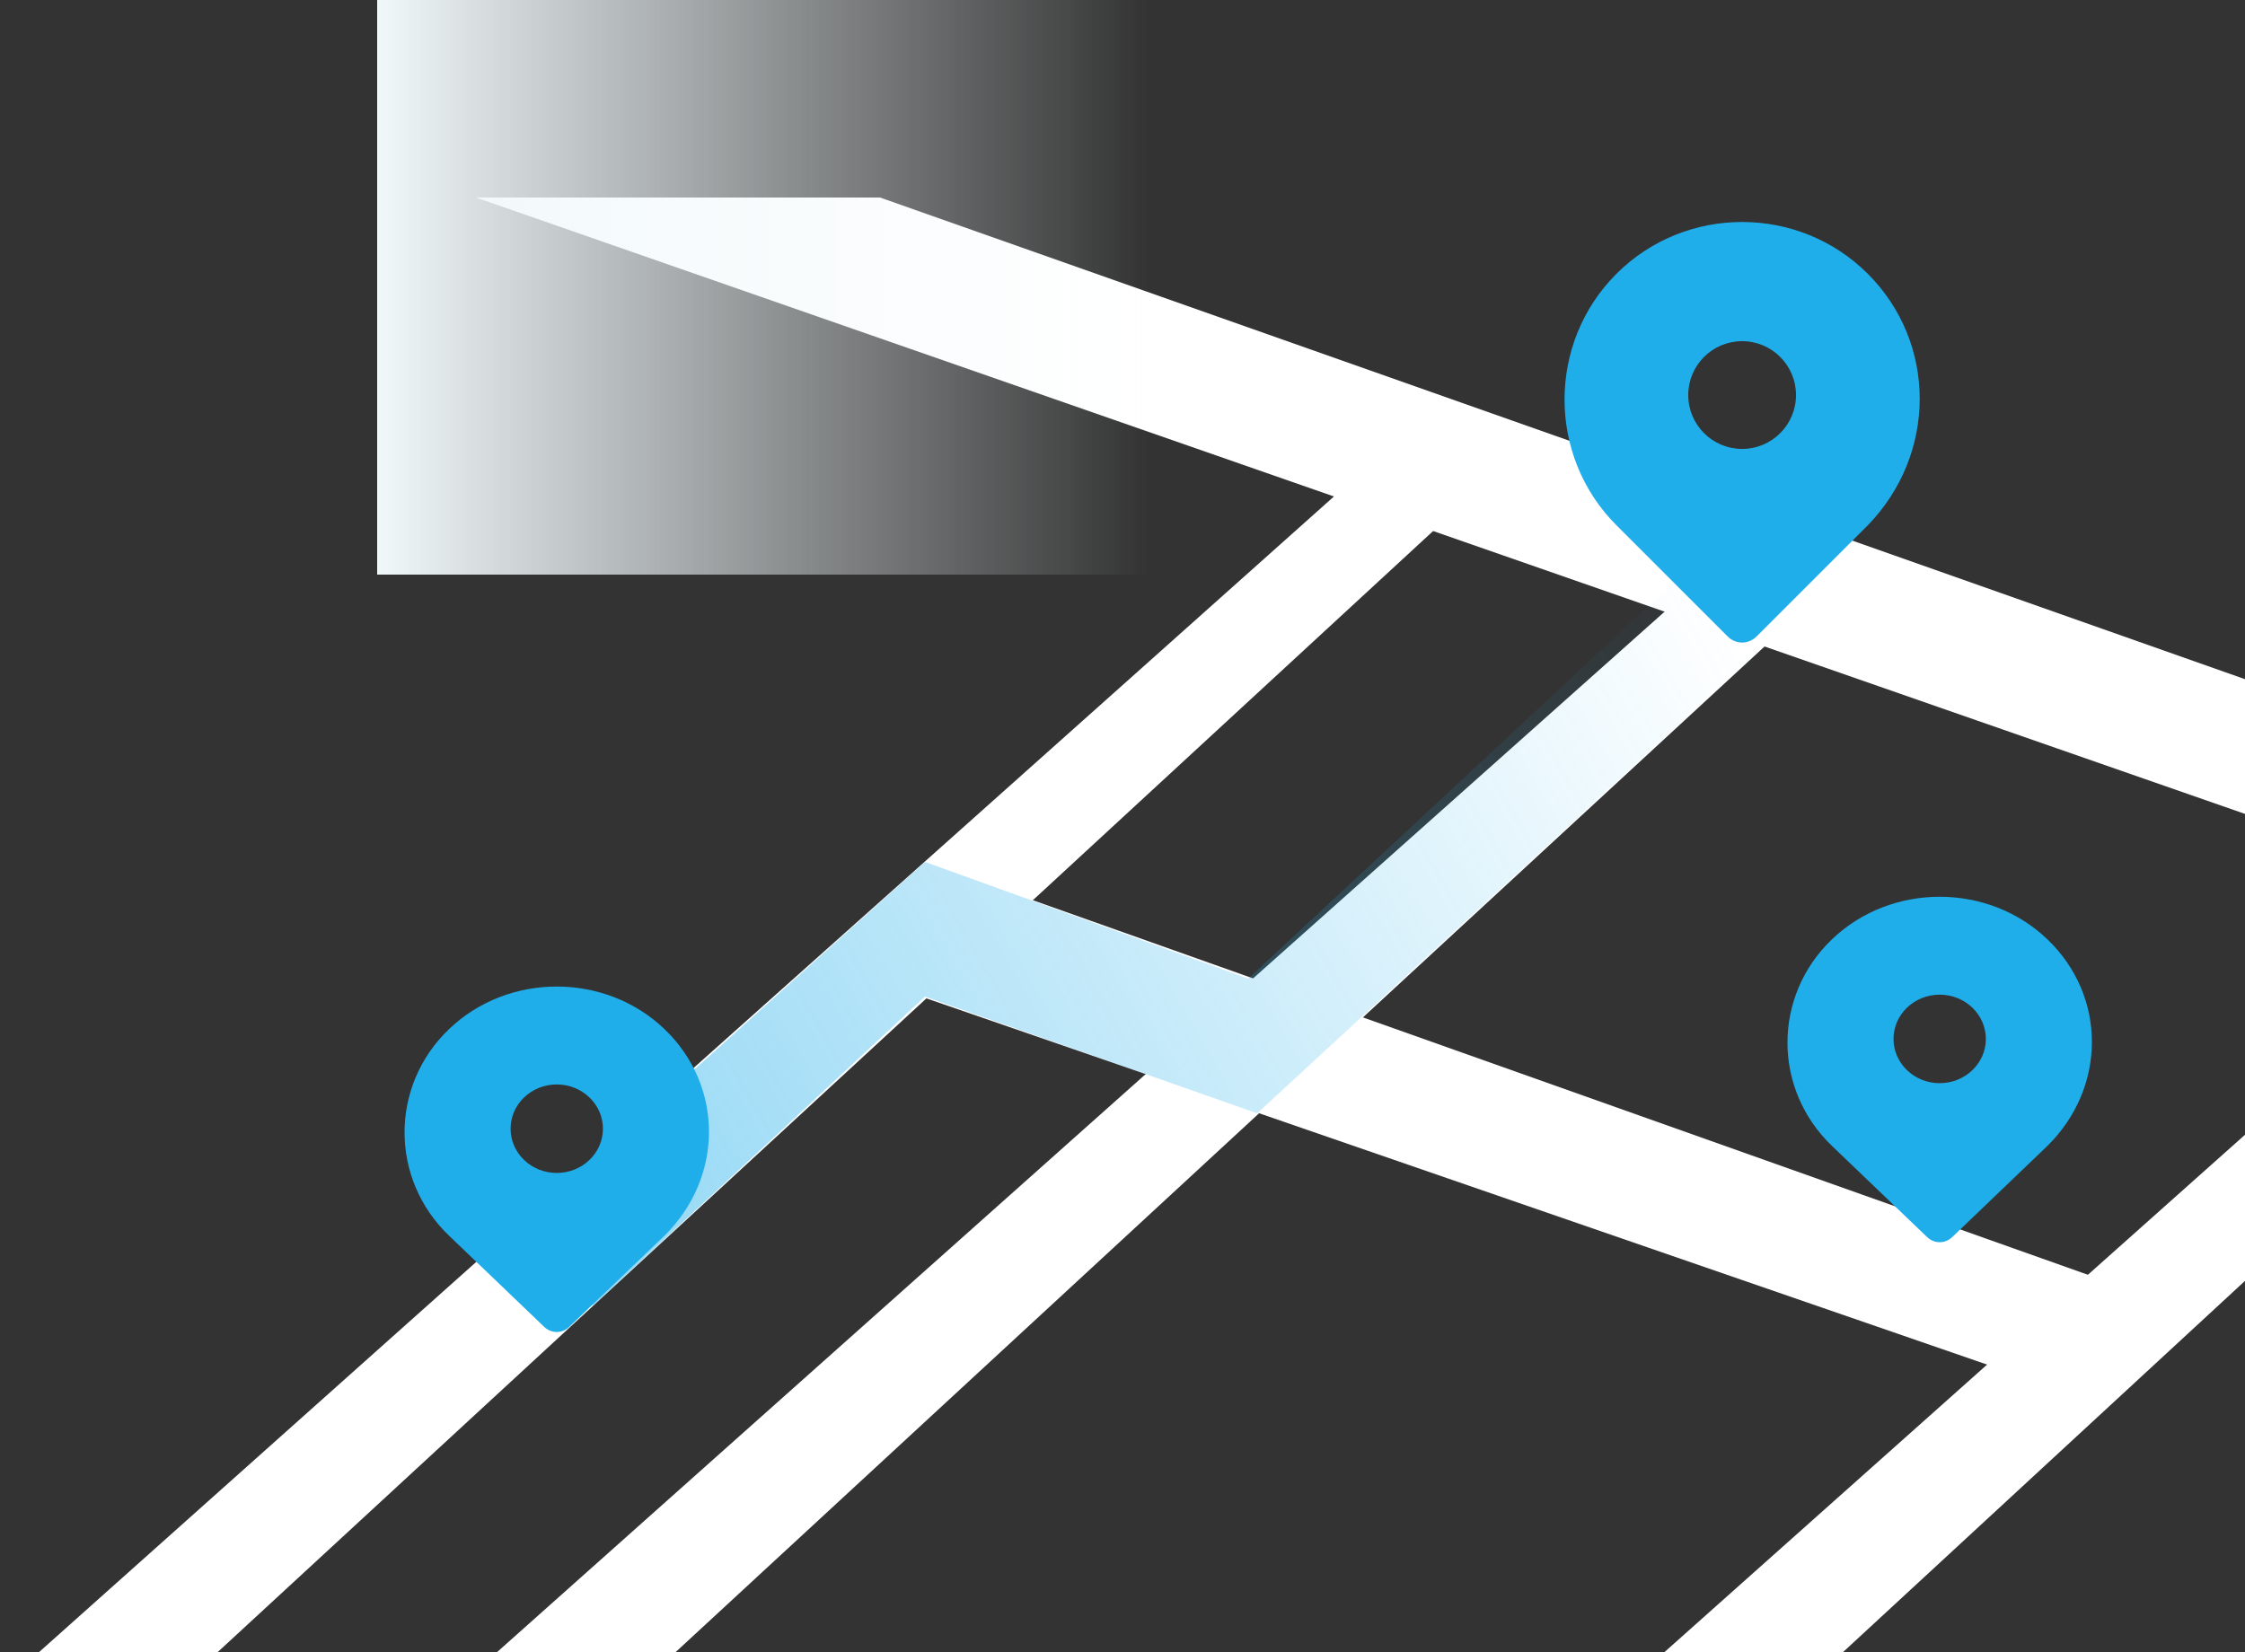 <svg width="125" height="92" viewBox="0 0 125 92" fill="none" xmlns="http://www.w3.org/2000/svg">
<rect x="0" y="0" width="125" height="92" fill="#333333" stroke="none"/>
<path d="M125.5 45.5L26.5 11H49L125.5 38V45.5Z" fill="white"/>
<path d="M0.5 93.5L75 27L81.5 28L10.5 93.5H0.5Z" fill="white"/>
<path d="M26 93.5L95 32L101.5 33L36 93.5H26Z" fill="white"/>
<path d="M91 93.5L160 32L166.5 33L101 93.5H91Z" fill="white"/>
<path d="M51.5 48L120.5 72.5L115 77.5L45.5 53.5L51.5 48Z" fill="white"/>
<rect x="21" width="43" height="32" fill="url(#paint0_linear_622_2102)"/>
<path d="M102 52.313C105.3 49.15 110.7 49.15 114 52.313C117.3 55.475 117.3 60.554 114 63.813L108.7 68.892C108.3 69.275 107.7 69.275 107.3 68.892L102 63.813C98.7 60.65 98.7 55.475 102 52.313ZM108 55.393C106.58 55.393 105.429 56.496 105.429 57.857C105.429 59.218 106.58 60.322 108 60.322C109.42 60.322 110.571 59.218 110.571 57.857C110.571 56.496 109.42 55.393 108 55.393Z" fill="#20AEEA"/>
<path opacity="0.5" d="M99.018 35.22L70 62L51.5 55.5L33.039 72.7L28.961 68.3L51.5 48L69.5 54.5L94.982 30.78L99.018 35.22Z" fill="url(#paint1_linear_622_2102)"/>
<g clip-path="url(#clip0_622_2102)">
<path d="M90 15.25C93.85 11.4 100.15 11.4 104 15.25C107.85 19.1 107.85 25.283 104 29.25L97.816 35.434C97.35 35.9 96.65 35.9 96.184 35.434L90 29.25C86.15 25.4 86.15 19.1 90 15.25ZM97 19C95.343 19 94 20.343 94 22C94 23.657 95.343 25 97 25C98.657 25 100 23.657 100 22C100 20.343 98.657 19 97 19Z" fill="#20AEEA"/>
</g>
<path d="M25 57.313C28.3 54.15 33.7 54.15 37 57.313C40.3 60.475 40.3 65.555 37 68.813L31.7 73.892C31.3 74.275 30.7 74.275 30.3 73.892L25 68.813C21.7 65.65 21.7 60.475 25 57.313ZM31 60.393C29.58 60.393 28.429 61.496 28.429 62.857C28.429 64.218 29.58 65.322 31 65.322C32.42 65.322 33.571 64.218 33.571 62.857C33.571 61.496 32.42 60.393 31 60.393Z" fill="#20AEEA"/>
<defs>
<linearGradient id="paint0_linear_622_2102" x1="64" y1="16" x2="21" y2="16" gradientUnits="userSpaceOnUse">
<stop stop-color="#F1F8FA" stop-opacity="0"/>
<stop offset="1" stop-color="#F1F8FA"/>
</linearGradient>
<linearGradient id="paint1_linear_622_2102" x1="96.5" y1="34.5" x2="30.5" y2="72.5" gradientUnits="userSpaceOnUse">
<stop stop-color="#20AEEA" stop-opacity="0"/>
<stop offset="1" stop-color="#20AEEA"/>
</linearGradient>
<clipPath id="clip0_622_2102">
<rect width="28" height="28" fill="white" transform="translate(83 10)"/>
</clipPath>
</defs>
</svg>
